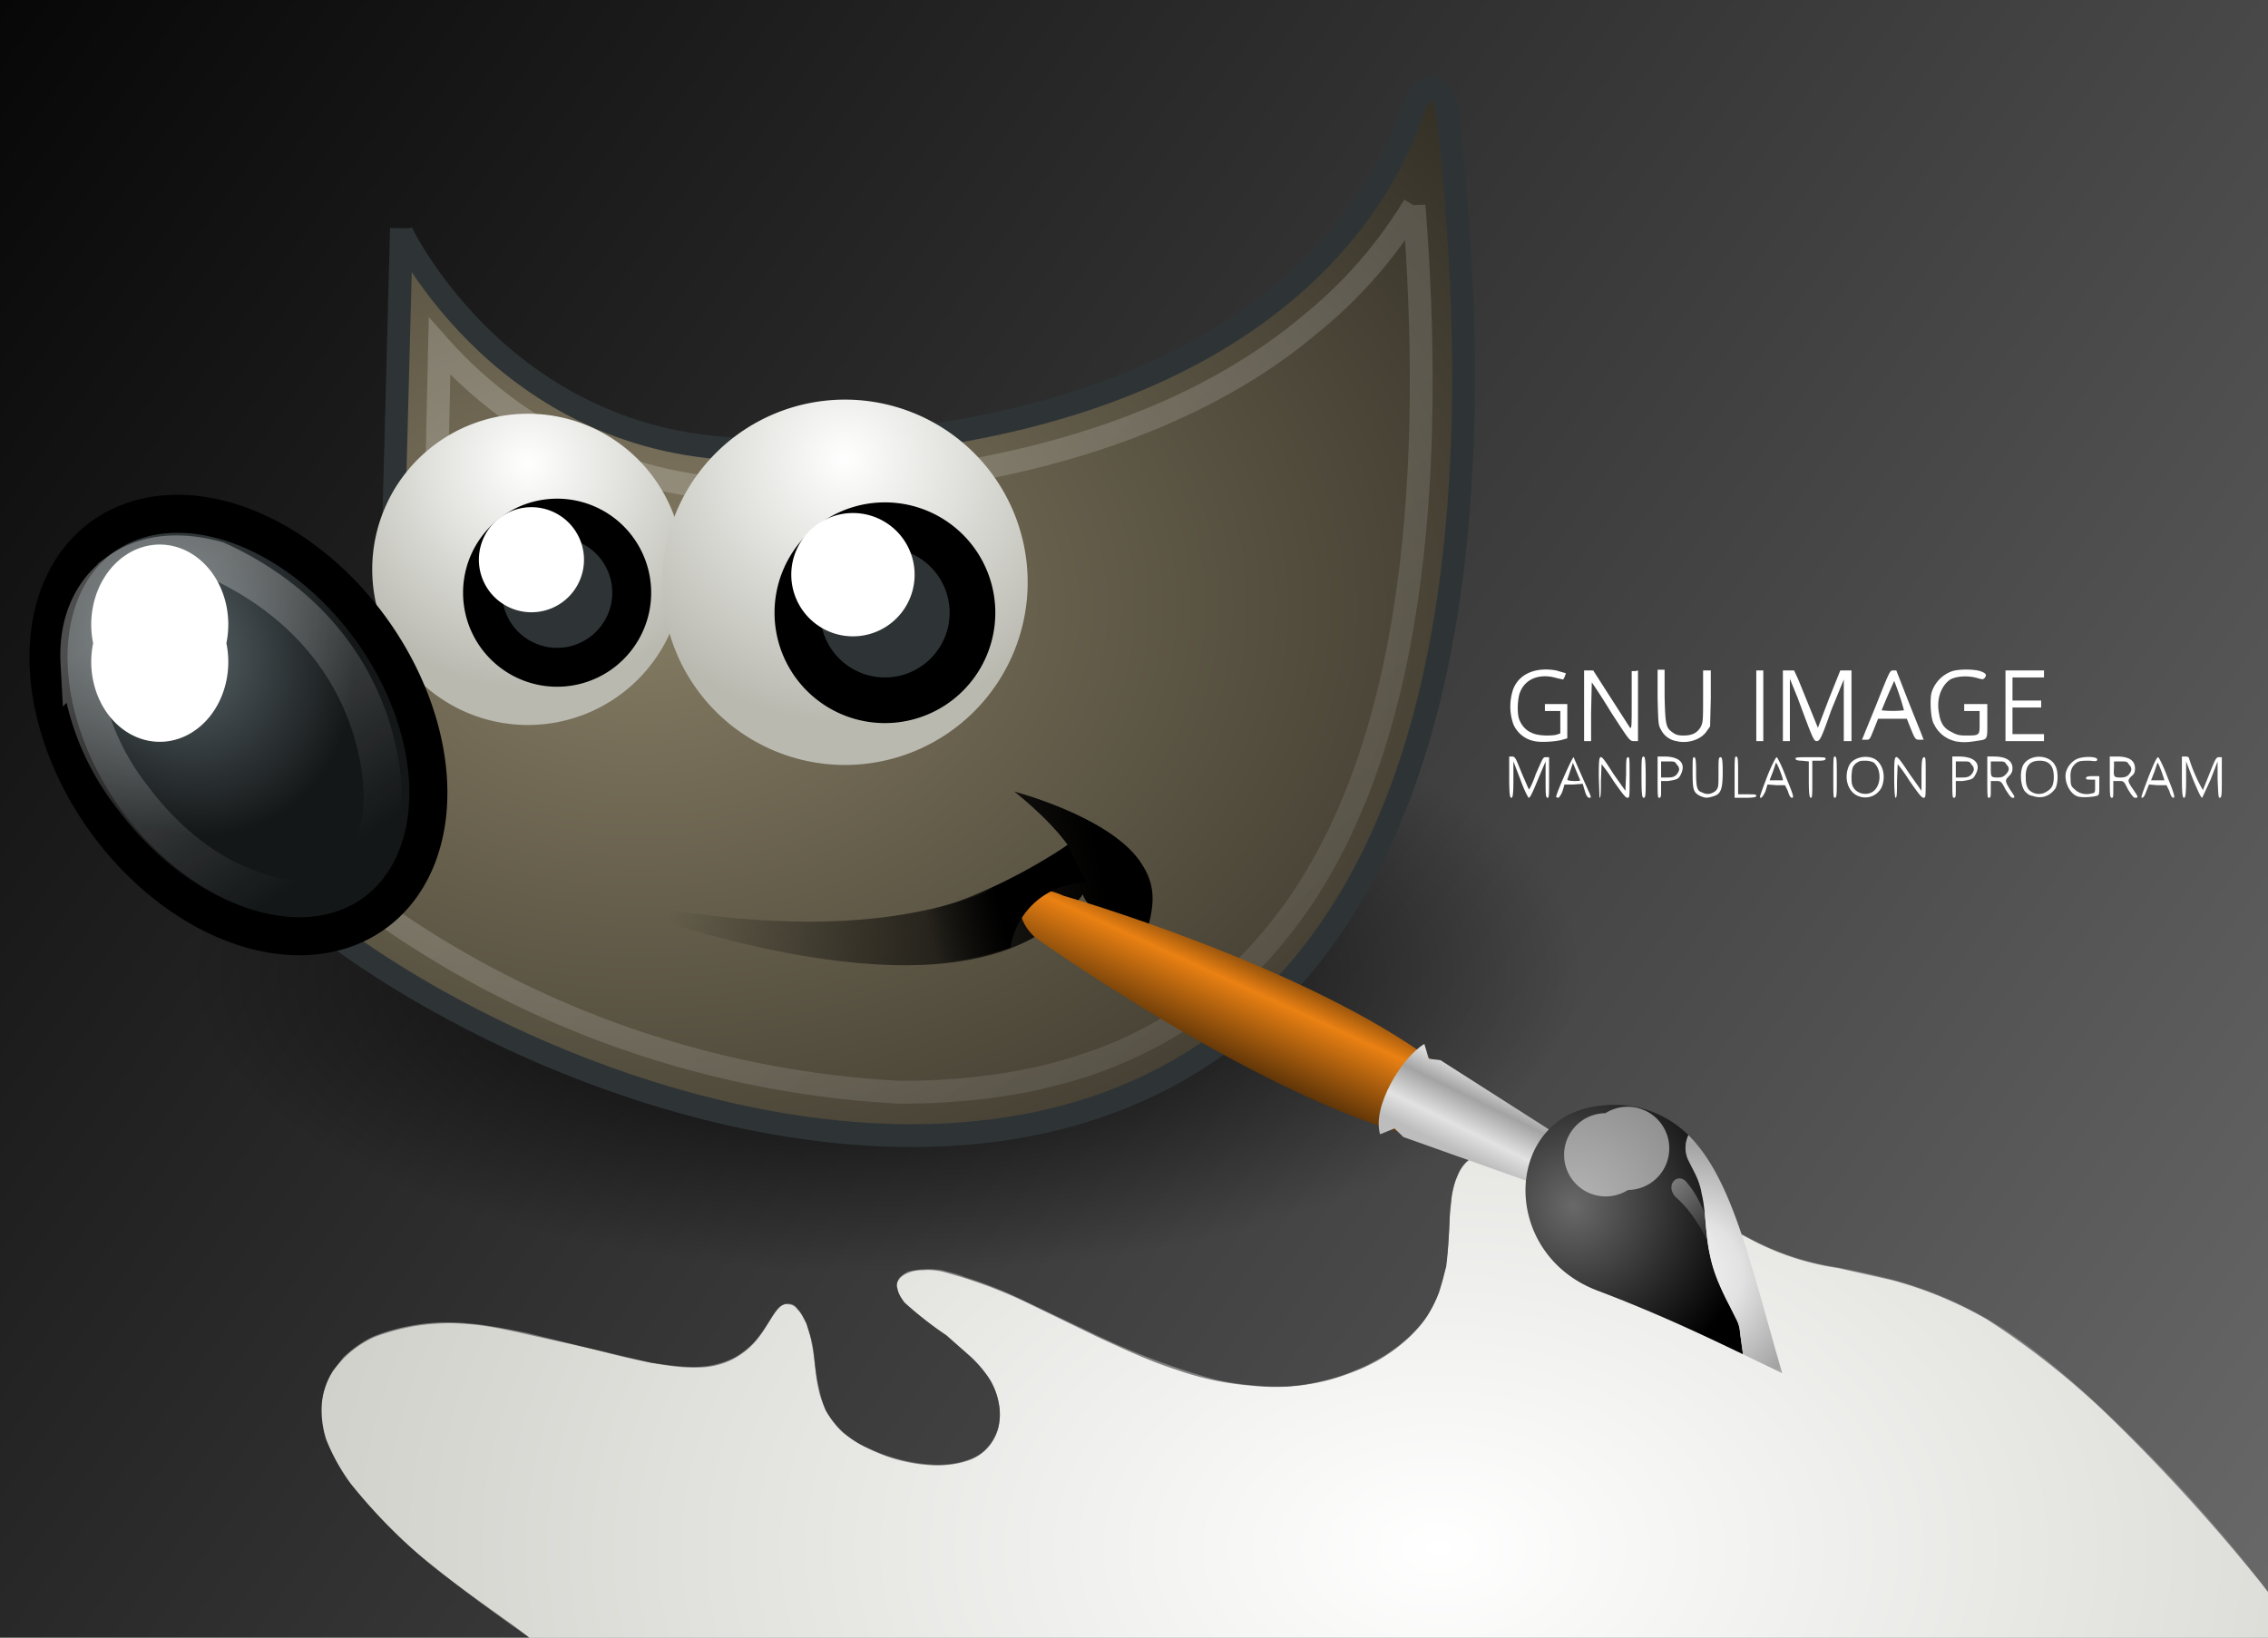 <svg xmlns="http://www.w3.org/2000/svg" xmlns:xlink="http://www.w3.org/1999/xlink" viewBox="0 0 324 234">
  <rect x="0" y="0" width="324" height="234" fill="#808080" stroke="none"/>
  <defs>
    <linearGradient id="i">
      <stop offset="0" stop-color="#f5f5f5"/>
      <stop offset=".3" stop-color="#e2e2e2"/>
      <stop offset=".7" stop-color="#a3a3a3"/>
      <stop offset="1" stop-color="#cacaca"/>
    </linearGradient>
    <linearGradient xlink:href="#a" id="k" x1="324" x2="-25" y1="234" y2="-14.6" gradientUnits="userSpaceOnUse"/>
    <linearGradient id="g">
      <stop offset="0" stop-color="#5b676b"/>
      <stop offset="1" stop-color="#141718"/>
    </linearGradient>
    <linearGradient id="e">
      <stop offset="0"/>
      <stop offset="1" stop-opacity="0"/>
    </linearGradient>
    <linearGradient id="b">
      <stop offset="0" stop-color="#fff"/>
      <stop offset="1" stop-color="#fff" stop-opacity="0"/>
    </linearGradient>
    <linearGradient xlink:href="#b" id="A" x1="13.2" x2="7.8" y1="37.8" y2="42.3" gradientTransform="rotate(27.6 -26.2 -49.4) scale(.852)" gradientUnits="userSpaceOnUse"/>
    <linearGradient id="a">
      <stop offset="0" stop-color="#696969"/>
      <stop offset="1"/>
    </linearGradient>
    <linearGradient id="c">
      <stop offset="0" stop-color="#bdbdbd"/>
      <stop offset=".3" stop-color="#e2e2e2"/>
      <stop offset=".7" stop-color="#a3a3a3"/>
      <stop offset="1" stop-color="#ddd"/>
    </linearGradient>
    <linearGradient xlink:href="#c" id="w" x1="19.4" x2="23.1" y1="30" y2="33.4" gradientTransform="translate(-46.4 -1.8)" gradientUnits="userSpaceOnUse"/>
    <linearGradient id="d">
      <stop offset="0" stop-color="#6e3d09"/>
      <stop offset=".2" stop-color="#ea8113"/>
      <stop offset=".6" stop-color="#5c3307"/>
      <stop offset="1" stop-color="#e07c12"/>
    </linearGradient>
    <linearGradient xlink:href="#d" id="v" x1="37" x2="27.8" y1="19.2" y2="11.2" gradientTransform="translate(-49.3 1.9)" gradientUnits="userSpaceOnUse"/>
    <linearGradient id="h">
      <stop offset="0" stop-color="#857c63"/>
      <stop offset="1" stop-color="#221f19"/>
    </linearGradient>
    <linearGradient id="f">
      <stop offset="0" stop-color="#fff"/>
      <stop offset="1" stop-color="#b9b9b0"/>
    </linearGradient>
    <linearGradient xlink:href="#b" id="s" x1="6.3" x2="6" y1="23.4" y2="31.6" gradientUnits="userSpaceOnUse"/>
    <linearGradient xlink:href="#b" id="o" x1="15" x2="39.5" y1="19.1" y2="47" gradientUnits="userSpaceOnUse"/>
    <linearGradient xlink:href="#e" id="B" x1="26.2" x2="24.3" y1="30.5" y2="31" gradientUnits="userSpaceOnUse"/>
    <linearGradient xlink:href="#e" id="n" x1="32.4" x2="21.2" y1="28.1" y2="30.3" gradientTransform="translate(-3.8 .3)" gradientUnits="userSpaceOnUse"/>
    <radialGradient xlink:href="#a" id="x" cx="15.4" cy="35.4" r="7.6" fx="15.4" fy="35.4" gradientTransform="matrix(-.982 -3.334 3.249 -.957 124.5 257.4)" gradientUnits="userSpaceOnUse"/>
    <radialGradient xlink:href="#f" id="u" cx="69.5" cy="19.6" r="3.5" fx="69.5" fy="19.6" gradientTransform="translate(-22.1 -6.2) scale(1.318)" gradientUnits="userSpaceOnUse"/>
    <radialGradient xlink:href="#e" id="l" cx="23" cy="33.9" r="18.3" fx="23" fy="33.9" gradientTransform="matrix(1 0 0 .284 0 24.3)" gradientUnits="userSpaceOnUse"/>
    <radialGradient xlink:href="#g" id="q" cx="6" cy="25.3" r="4.8" fx="6" fy="25.3" gradientTransform="matrix(.916 .093 -.109 1.069 3.3 -3)" gradientUnits="userSpaceOnUse"/>
    <radialGradient xlink:href="#h" id="m" cx="18.6" cy="22.3" r="19.2" fx="18.6" fy="22.3" gradientTransform="matrix(1.773 0 0 1.297 -16.3 -6.6)" gradientUnits="userSpaceOnUse"/>
    <radialGradient xlink:href="#f" id="p" cx="69.5" cy="19.6" r="3.5" fx="69.5" fy="19.6" gradientTransform="translate(-22.1 -6.2) scale(1.318)" gradientUnits="userSpaceOnUse"/>
    <radialGradient xlink:href="#f" id="j" cx="222.1" cy="253.3" r="139" fx="222.1" fy="253.3" gradientTransform="matrix(1.787 0 0 1.191 -191.3 -80.4)" gradientUnits="userSpaceOnUse"/>
    <radialGradient xlink:href="#i" id="y" cx="11.4" cy="39.2" r="7.6" fx="11.4" fy="39.2" gradientTransform="matrix(-.982 -3.334 3.249 -.957 124.5 257.4)" gradientUnits="userSpaceOnUse"/>
    <path id="r" fill="#2e3436" fill-rule="evenodd" stroke="#000" stroke-miterlimit="10" stroke-width="1.2" d="M24 21.8a2.3 2.3 0 1 1-4.6 0 2.3 2.3 0 1 1 4.6 0z" overflow="visible" style="marker:none"/>
    <path id="t" fill="#fff" fill-rule="evenodd" d="M23.2 21a1.8 1.8 0 1 1-3.6 0 1.8 1.8 0 1 1 3.6 0z" overflow="visible" style="marker:none"/>
    <path id="z" fill="#fff" d="M8.9 37.8a1.3 1.3 0 1 1-2.5 0 1.3 1.3 0 1 1 2.5 0z" opacity=".5" overflow="visible" style="marker:none"/>
  </defs>
  <path fill="url(#j)" d="m324 227.5-1-1.3a263.6 263.6 0 0 0-22.6-24.7 114.7 114.7 0 0 0-16.6-13 56.9 56.9 0 0 0-13.6-5.6l-7.6-1.7a38.4 38.4 0 0 1-12.7-4.2c-2-1-3.8-2.2-5.6-3.3l-5.4-3.4a53.6 53.6 0 0 0-11.4-5 40.9 40.9 0 0 0-11-1.5 15 15 0 0 0-4 .7c-1.2.3-2 .8-2.8 1.4-.7.6-1.2 1.4-1.5 2.2a11 11 0 0 0-.8 2.8l-.3 3.1c-.1 2.3-.2 4.7-.6 7-.2 1.3-.5 2.5-1 3.7a15.5 15.5 0 0 1-4.3 6.5 23.5 23.5 0 0 1-7.8 4.8 30 30 0 0 1-14.6 2 41.7 41.7 0 0 1-10.8-2.3c-3.8-1.2-7.6-3-11.3-4.7l-10.5-5.1a69.4 69.4 0 0 0-11.6-4.2c-1-.2-1.9-.3-2.7-.2a5 5 0 0 0-2.2.4c-.5.2-1 .5-1.3 1-.3.3-.4.8-.2 1.4a5 5 0 0 0 1 1.9c1.3 1.3 3.6 3 6 4.8 1.2 1 2.4 1.9 3.4 3 1.1 1 2 2 2.8 3.2a10 10 0 0 1 1.3 3.5 8 8 0 0 1-.1 3.4 6.6 6.6 0 0 1-4.6 4.7c-1.2.4-2.7.6-4.2.6a22.9 22.9 0 0 1-13.4-4.7 12 12 0 0 1-3.5-6.3c-.5-2.3-.5-4.6-1-6.6-.1-1-.4-1.9-.7-2.7-.4-.7-.7-1.4-1.2-1.9-.4-.5-.8-.8-1.3-.8-.5-.1-1 0-1.4.5-1 .9-1.8 3-3.4 4.8a10.7 10.7 0 0 1-8 3.7c-2 .1-4.4-.2-7-.7-2.7-.5-5.5-1.2-8.5-2l-9-2c-3-.7-5.9-1.3-8.6-1.5a30 30 0 0 0-13.4 1.9 14.5 14.5 0 0 0-5.8 4.8 10.9 10.9 0 0 0-1 9.9c.4 1 .8 2 1.4 3a28.5 28.5 0 0 0 5 6.9 72 72 0 0 0 8.8 8c3.6 3 8 6 12.4 9.2l1.4 1.1H324v-6.5z" paint-order="stroke fill markers"/>
  <path fill="url(#k)" d="M0 0v234h75.6l-1.4-1a295 295 0 0 1-12.4-9.2A79.2 79.2 0 0 1 50.1 212a28.5 28.5 0 0 1-3.5-6.3 13.7 13.7 0 0 1-.6-5.4 10.5 10.5 0 0 1 1.6-4.5l1.5-1.9c1.2-1.1 2.6-2.2 4.4-3a29 29 0 0 1 13.3-1.8c2.7.2 5.7.8 8.6 1.4l9 2.2 8.5 2c2.6.4 5 .7 7 .6a13 13 0 0 0 4.8-1.2c1.3-.7 2.4-1.6 3.2-2.5 1.6-1.9 2.5-3.9 3.4-4.8.5-.4 1-.6 1.4-.5.5 0 1 .3 1.3.8.5.5.8 1.2 1.2 2l.8 2.6c.4 2 .4 4.3 1 6.6.2 1 .5 2.2 1 3.3a12.6 12.6 0 0 0 6.2 5.4 24.7 24.7 0 0 0 9.6 2.3c1.5 0 3-.2 4.2-.6 1.3-.4 2.3-1 3-1.8a7 7 0 0 0 1.6-2.9 8 8 0 0 0 .1-3.4 10 10 0 0 0-1.3-3.5 17 17 0 0 0-2.8-3.3l-3.4-3a52.7 52.7 0 0 1-6-4.7c-.5-.7-.9-1.3-1-2-.2-.5 0-1 .2-1.4.3-.4.8-.7 1.3-1a13 13 0 0 1 4.9-.2c1 .3 2.1.5 3.3 1a59 59 0 0 1 8.3 3.3l10.5 5a103.7 103.7 0 0 0 16.8 6.3 41.7 41.7 0 0 0 10.4 1 30.7 30.7 0 0 0 13.7-4.3c1.3-.8 2.5-1.7 3.6-2.7 1-1 2-2 2.7-3.1a18 18 0 0 0 1.7-3.4l1-3.6c.3-2.4.4-4.8.5-7 0-1.2.2-2.3.3-3.2.2-1 .4-2 .8-2.8.3-.8.8-1.6 1.5-2.2.7-.6 1.6-1 2.7-1.4 1.2-.4 2.6-.6 4.2-.7a31.5 31.5 0 0 1 11 1.4 40.2 40.2 0 0 1 11.3 5.1l5.4 3.4c1.8 1.1 3.7 2.3 5.6 3.3a38.4 38.4 0 0 0 12.7 4.2c2.4.5 5 1 7.6 1.7a55.7 55.7 0 0 1 18.8 9c3.6 2.6 7.5 5.9 11.4 9.6a213.4 213.4 0 0 1 22.6 24.7l1 1.3V0H0z" paint-order="stroke fill markers"/>
  <g color="#000" transform="translate(.8 -34.8) scale(5.438)">
    <path fill="url(#l)" fill-rule="evenodd" d="M41.3 34a18.3 5.2 0 1 1-36.5 0 18.3 5.2 0 1 1 36.5 0z" overflow="visible" style="marker:none" transform="matrix(1 0 0 1.53 .1 -20)"/>
    <path fill="url(#m)" fill-rule="evenodd" stroke="#2e3436" stroke-miterlimit="10" stroke-width=".6" d="M10.4 12.5s2.8 5.9 9.6 5.7c14-.3 16.5-7.7 16.9-8.7.3-1.1.9-1 1 0C42.5 51.3 6 33.4 4.7 26.3 12 24 10.2 20 10.2 20l.2-7.6z" overflow="visible" style="marker:none"/>
    <path fill="url(#n)" fill-rule="evenodd" d="M15.7 30c6.8 1.4 10.2.2 12.2-1.4-.5-.7-1.4-1.4-1.4-1.4s2.3.6 3.2 1.7c.8 1 .3 1.7 0 3-.4-1.1-1.3-1.6-1.4-2-1.8 2.5-6.3 2.4-12.6.2z" overflow="visible" style="marker:none"/>
    <path fill="none" stroke="url(#o)" stroke-miterlimit="10" stroke-width=".6" d="M37 11.8a12 12 0 0 1-2.7 3.1c-2.6 2.2-7 4.2-14.3 4.4-4.2 0-7-2-8.6-3.8l-.1 4.5a4 4 0 0 1-.1 2.7c-.5 1.4-2.2 3-5 4 .3.5.5 1 1.3 1.8a26 26 0 0 0 16 6.6c4.1 0 7.9-1.2 10.5-5 2.4-3.5 3.7-9.3 3-18.3z" opacity=".2" overflow="visible" style="marker:none"/>
    <path fill="url(#p)" fill-rule="evenodd" d="M72.7 21.8a3.2 3.2 0 1 1-6.4 0 3.2 3.2 0 1 1 6.4 0z" overflow="visible" style="marker:none" transform="translate(-75.1 -6.5) scale(1.278)"/>
    <path fill="url(#q)" fill-rule="evenodd" stroke="#000" stroke-miterlimit="10" d="M10.4 27.2a4.3 6.1 0 1 1-8.6 0 4.3 6.1 0 1 1 8.6 0z" overflow="visible" style="marker:none" transform="rotate(-35.8 3.4 26.3)"/>
    <use xlink:href="#r" width="100%" height="100%" fill-rule="evenodd" stroke-miterlimit="10" stroke-width="1.2" overflow="visible" style="marker:none" transform="translate(-4 3.4) scale(.852)"/>
    <path fill="none" stroke="url(#s)" stroke-miterlimit="10" d="M6.1 22.2c-.8 0-1.6.4-2.2 1.3a6.6 6.6 0 0 0-1 3.7c0 1.5.4 2.8 1 3.7.6 1 1.4 1.4 2.2 1.4.8 0 1.6-.5 2.2-1.4.6-.9 1.1-2.2 1.1-3.7s-.5-2.8-1-3.7c-.7-.9-1.5-1.3-2.3-1.3z" opacity=".3" overflow="visible" style="marker:none" transform="rotate(-36.8 3.4 26.6)"/>
    <path fill="#fff" fill-rule="evenodd" d="M5.8 23.3a1.8 2.1 0 1 1-3.5 0 1.8 2.1 0 1 1 3.5 0z" overflow="visible" style="marker:none"/>
    <use xlink:href="#t" width="100%" height="100%" fill-rule="evenodd" overflow="visible" style="marker:none" transform="translate(-2.6 5) scale(.767)"/>
    <path fill="url(#u)" fill-rule="evenodd" d="M72.7 21.8a3.2 3.2 0 1 1-6.4 0 3.2 3.2 0 1 1 6.4 0z" overflow="visible" style="marker:none" transform="matrix(1.5 0 0 1.5 -82.2 -11)"/>
    <use xlink:href="#r" width="100%" height="100%" fill-rule="evenodd" stroke-miterlimit="10" overflow="visible" style="marker:none" transform="translate(1.4 .7)"/>
    <use xlink:href="#t" width="100%" height="100%" fill-rule="evenodd" overflow="visible" style="marker:none" transform="matrix(.9 0 0 .9 3 2.6)"/>
    <path fill="url(#v)" d="m-23.4 23.6 3.7 3.4C-11.3 20.7-2.6 7-2.6 7c2-2.3 0-3.8-2.1-2.5 0 0-13 10.2-18.7 19z" overflow="visible" style="marker:none" transform="rotate(-106.4 23.5 5.6) scale(.406)"/>
    <path fill="url(#w)" d="m-30.4 32.8 2.2 2 8.5-7.4.3-.7h1c-.4-1.6-2.9-4.4-4.8-4.4l.1 1-.7.4z" overflow="visible" style="marker:none" transform="rotate(-106.4 23.5 5.6) scale(.406)"/>
    <path fill="url(#x)" d="M240.8 162.1a15 15 0 0 0-12.5-4.2c-13.8 1.3-14.7 21-.5 26.4 9 3.4 16 6.8 20.8 9.1l-.4-2.9c0-.8-.2-1.4-.5-2l-1-2a41 41 0 0 1-1.5-3.1 22 22 0 0 1-1.3-4.1c-.7-3-.6-6.5-1.1-8.9l-1-3c-.5-.7-.9-1.3-1.1-2a4 4 0 0 1-.3-1.8c0-.4.2-1 .4-1.5z" style="marker:none" transform="translate(-.1 6.4) scale(.184)"/>
    <path fill="url(#y)" d="M240.8 162.1a4.2 4.2 0 0 0-.1 3.4l1 2c.4.8.8 1.7 1 3 .6 2.3.5 5.8 1.2 8.8.3 1.5.8 2.9 1.3 4a41 41 0 0 0 1.5 3.2l1 2c.3.6.4 1.2.5 2l.4 2.9 5.6 2.7c-4.4-15-7-27.7-13.4-34z" style="marker:none" transform="translate(-.1 6.4) scale(.184)"/>
    <use xlink:href="#z" width="100%" height="100%" opacity=".5" overflow="visible" style="marker:none" transform="rotate(-106.4 26.2 20.8) scale(.841)"/>
    <path fill="url(#A)" d="M-38.5 40.9s3.7.1 6-1.4c1-.5 1.6.7.6 1-2.2 1-6.6.4-6.6.4z" opacity=".4" overflow="visible" style="marker:none" transform="rotate(-106.4 23.5 5.6) scale(.406)"/>
    <path fill="url(#B)" fill-rule="evenodd" d="M23 31.7a8.2 8.2 0 0 0 3.4-.4 2 2 0 0 1 2-1.7l-.5-1s-2 1.4-4 1.8z" overflow="visible" style="marker:none"/>
  </g>
  <path fill="#fff" d="M215.6 111v-2.9h.5c.4.1.5.4 1.3 2.4l1 2.3c.1 0 .6-1 1-2.2 1-2.2 1-2.4 1.4-2.4h.5v2.9c0 2.4 0 2.9-.2 2.9-.3 0-.3-.5-.3-2.6v-2.6l-1.1 2.6c-.7 1.7-1.1 2.6-1.3 2.6-.1 0-.7-1.2-1.2-2.6l-1-2.6v2.6c0 2.2-.1 2.6-.3 2.6-.2 0-.3-.5-.3-3zm6.7 2.9c0-.5 2.3-5.7 2.5-5.7a369.9 369.9 0 0 0 2.3 5.2c.2.5.2.6 0 .6-.3 0-.5-.3-.7-1l-.3-1-1.3.1h-1.3l-.3 1c-.2.5-.5.9-.6.9l-.3-.1zm3.4-2.5a226.5 226.5 0 0 1-1-2.4l-.8 2.4c0 .1.4.2 1 .2.7 0 .9 0 .8-.2zm2.7-.3c0-3.8 0-3.8 2.1-.5l1.7 2.4.1-2.4c0-2 0-2.4.3-2.4.2 0 .2.4.2 2.9 0 2.8 0 2.9-.3 2.9s-.8-.7-2-2.4a22 22 0 0 0-1.7-2.4l-.1 2.4c0 1.5 0 2.4-.2 2.4l-.1-3zm6.1 0c0-2.5 0-3 .3-3 .2 0 .3.5.3 3s0 2.9-.3 2.9c-.2 0-.3-.4-.3-3zm2.3 0v-3h.9c2.3 0 3.2 1 2.4 2.6-.3.6-.5.7-1.8.9h-1v1.2c0 1 0 1.2-.3 1.2-.2 0-.2-.5-.2-3zm2.7-.4c.5-.6.5-1 0-1.5-.2-.4-.4-.4-1.2-.4h-1v2.3h.9c.7 0 1-.1 1.3-.4zm3.3 3c-.9-.5-1-.9-1-3.4 0-1.8 0-2.1.2-2.1s.3.3.3 2c0 2.2.1 2.8.8 3 .7.4 1.4.3 2-.2.4-.5.4-.5.4-2.7 0-1.8 0-2.1.3-2.1.2 0 .3.3.3 2.1 0 2.6-.3 3.2-1.4 3.5-.9.3-1.2.2-1.9-.1zm5-2.6c0-2.5 0-3 .2-3 .3 0 .3.5.3 2.7v2.7h1.3c1 0 1.3 0 1.3.2s-.3.3-1.6.3h-1.5zm4.6 0c.7-1.8 1.3-2.9 1.4-2.9.1 0 .7 1.1 1.4 3 1 2.4 1.1 2.8.8 2.8-.2 0-.4-.3-.6-1l-.4-.8h-1.2l-1.3-.1-.3 1c-.3.6-.5.9-.7.9-.2 0 0-.5.9-2.9zm2.3.4c.1-.1-.8-2.5-1-2.5l-.4 1.2-.5 1.3h1.9zm3.7-.1v-2.6l-1-.1c-.6 0-.9-.1-.9-.3 0-.2.4-.2 2.2-.2 1.8 0 2.1 0 2.1.2s-.2.3-.9.3h-1v2.6c0 2.3 0 2.7-.2 2.7s-.3-.5-.3-2.6zm3.5-.3c0-2.5 0-3 .2-3 .3 0 .3.5.3 3s0 2.9-.3 2.9c-.2 0-.2-.4-.2-3zm3.7 2.7c-1.6-.5-2.3-2.7-1.4-4.5.6-1.1 2.5-1.5 3.7-.8 1.2.8 1.5 2.6.9 4a2.6 2.6 0 0 1-3.2 1.3zm2.3-1c.8-.9.8-2.7 0-3.6-.2-.3-.5-.4-1.2-.5-1 0-1 0-1.6.4-.5.5-.5.7-.6 1.7 0 .8 0 1.2.2 1.6.6 1.2 2.4 1.4 3.2.4zm2.7-1.7c0-3.8 0-3.8 2.2-.5l1.7 2.4v-2.4c0-2 .1-2.4.4-2.4.2 0 .2.4.2 2.9 0 2.8 0 2.9-.3 2.9s-.8-.7-2-2.4a22 22 0 0 0-1.7-2.4l-.1 2.4c0 1.5 0 2.4-.2 2.4-.1 0-.2-1-.2-3zm8.3 0v-3h.9c2.3 0 3.3 1 2.4 2.6-.3.6-.5.7-1.8.9h-1v1.2c0 1 0 1.2-.3 1.2-.2 0-.2-.5-.2-3zm2.7-.4c.5-.6.5-1 0-1.5-.2-.4-.4-.4-1.2-.4h-1v2.3h.9c.7 0 1-.1 1.3-.4zm2.3.4v-3h.9c1.8 0 2.7.6 2.7 1.7 0 .5-.2.8-.5 1.1-.6.6-.6.7.2 2 .7 1 .7 1.1.3 1.1-.2 0-.5-.4-1-1.2-.6-1.2-.7-1.2-1.4-1.2h-.7v1.2c0 1 0 1.2-.3 1.2-.2 0-.2-.4-.2-3zm2.6-.4c.6-.6.6-1 .1-1.5-.2-.4-.4-.4-1.2-.4h-1v.9c0 1.3 0 1.4 1 1.4.5 0 .8-.1 1.1-.4zm3.8 3c-.4 0-.8-.4-1-.6-.7-.8-.8-3-.2-3.9 1-1.5 3.7-1.4 4.5.2.5.8.4 2.7 0 3.3-.8 1.1-2 1.5-3.3 1zm2.1-.6c.7-.4 1-.9 1-2.1 0-1.6-.7-2.3-2-2.3-1.5 0-2.1.8-2 2.6 0 .8.2 1.2.4 1.5a2 2 0 0 0 2.6.3zm4.4.7c-1-.3-1.9-1.9-1.7-3.3a3 3 0 0 1 1.5-2c1-.5 3-.4 3 0 0 .3-.2.3-1 .2-1 0-1.4 0-1.8.2-.8.5-1.1 1.2-1 2.4 0 .9.1 1.1.6 1.5.6.6 1.5.8 2.3.6.6-.1.6-.1.6-1v-1h-.6c-.5 0-.7 0-.7-.2s.2-.3 1-.3h.9v1.4c0 1 0 1.3-.3 1.4-.6.2-2.2.3-2.8.1zm4.6-2.7v-3h1c1.8 0 2.6.6 2.6 1.7 0 .5-.1.8-.5 1.1-.6.6-.6.7.3 2 .7 1 .7 1.1.2 1.1-.2 0-.5-.4-1-1.2-.6-1.2-.6-1.2-1.3-1.2h-.8v1.2c0 1 0 1.2-.2 1.2-.3 0-.3-.4-.3-3zm2.7-.4c.5-.6.5-1 0-1.5-.2-.4-.4-.4-1.2-.4h-.9v.9c-.1 1.3 0 1.4.9 1.4.6 0 .9-.1 1.2-.4zm2.8.4c.7-1.8 1.2-2.9 1.4-2.9.1 0 .7 1.1 1.4 3 1 2.4 1 2.8.8 2.8-.2 0-.4-.3-.6-1l-.4-.8h-1.3l-1.2-.1-.4 1c-.2.6-.4.9-.6.9-.2 0 0-.5.9-2.9zm2.3.4c0-.1-.8-2.5-1-2.5l-.4 1.2-.5 1.3h1.9zm2.5-.4v-3h.5c.3 0 .5.1.5.2a22 22 0 0 0 2 4.6l1-2.5c.8-2 .9-2.2 1.3-2.2h.4v2.9c0 2.4 0 2.9-.3 2.9-.2 0-.2-.5-.3-2.6v-2.6l-1 2.6-1.2 2.6c-.2 0-.7-1.2-1.3-2.6l-1-2.6v2.6c0 2.1-.1 2.6-.3 2.6-.2 0-.3-.5-.3-3zm-92.5-5.2a4.1 4.1 0 0 1-3-2.4 7.6 7.6 0 0 1 0-5.1c.9-2.2 3.3-3.1 6.1-2.6l1.4.4s-.2.7-.4.9l-.9-.2c-2.3-.7-4.4 0-5.2 1.9-.4.8-.5 3-.2 3.9.3.9 1 1.7 1.8 2 .7.4 2.4.5 3.5.3l.6-.2v-3.2h-2.2v-1h3.2v4.9l-.7.2c-1 .3-3.2.4-4 .2zm20.3 0a3 3 0 0 1-2.2-1.6c-.4-.7-.4-.8-.5-4.6v-4h1v3.8c.1 4.2.2 4.5 1.2 5.2.4.3.8.4 1.5.4 1.3 0 2-.4 2.5-1.3.3-.7.3-1 .3-4.4v-3.6h1.1v4l-.1 4-.5.7c-.8 1.2-2.7 1.8-4.3 1.4zm39.8 0a4.4 4.4 0 0 1-3-2.4c-.5-.7-.6-3.4-.4-4.4a4.7 4.7 0 0 1 3-3.2c1-.3 3-.3 4 0 .8.3 1 .5.6 1-.2.2-.3.2-1 0-1.3-.4-3-.3-3.9.2-1.3.9-2 2.8-1.6 4.8.2 1.4.7 2.2 1.8 2.7.7.4 1.1.5 2 .5 2.1 0 2 0 2-1.9v-1.6h-2.2v-1h3.3v2.5c0 2.8.1 2.5-1.7 2.8-1.3.2-1.9.2-3 0zm-53-5v-5.1h1.3l2.5 3.9 2.7 4.2c.3.4.3 0 .3-3.8v-4.2h.5l.4-.1v10.1h-.6c-.6 0-.7-.2-3.3-4.2a86.4 86.4 0 0 0-2.7-4.2l-.1 4.2v4.2h-1zm24.6 0v-5.1h1v10.1h-1zm3.8 0v-5.1h1.6l.6 1.3a19159.7 19159.7 0 0 1 2.8 6.9l1.6-4.2 1.6-4h1.6v10.1h-1.1v-8.8l-1.8 4.4c-1.4 4-1.6 4.3-2 4.4-.5 0-.5 0-2.8-6.2l-1.1-2.7v8.9h-1zm31.8 0v-5.1h5.5v1h-4.5v3.3h4.1v1h-4.1v3.8h4.5v1h-5.5zm-18.5-.1c1.9-4.8 2-5 2.4-5h.5l1.6 4.1a984 984 0 0 0 2 5l.3.8h-.6c-.5 0-.6 0-1.2-1.5l-.6-1.5h-4.1l-.6 1.5c-.6 1.5-.6 1.5-1.1 1.5h-.6zm4 .7a38.2 38.2 0 0 0-1.4-4.2 109.3 109.3 0 0 0-1.8 4.2 15.6 15.6 0 0 0 3.2 0z"/>
</svg>
